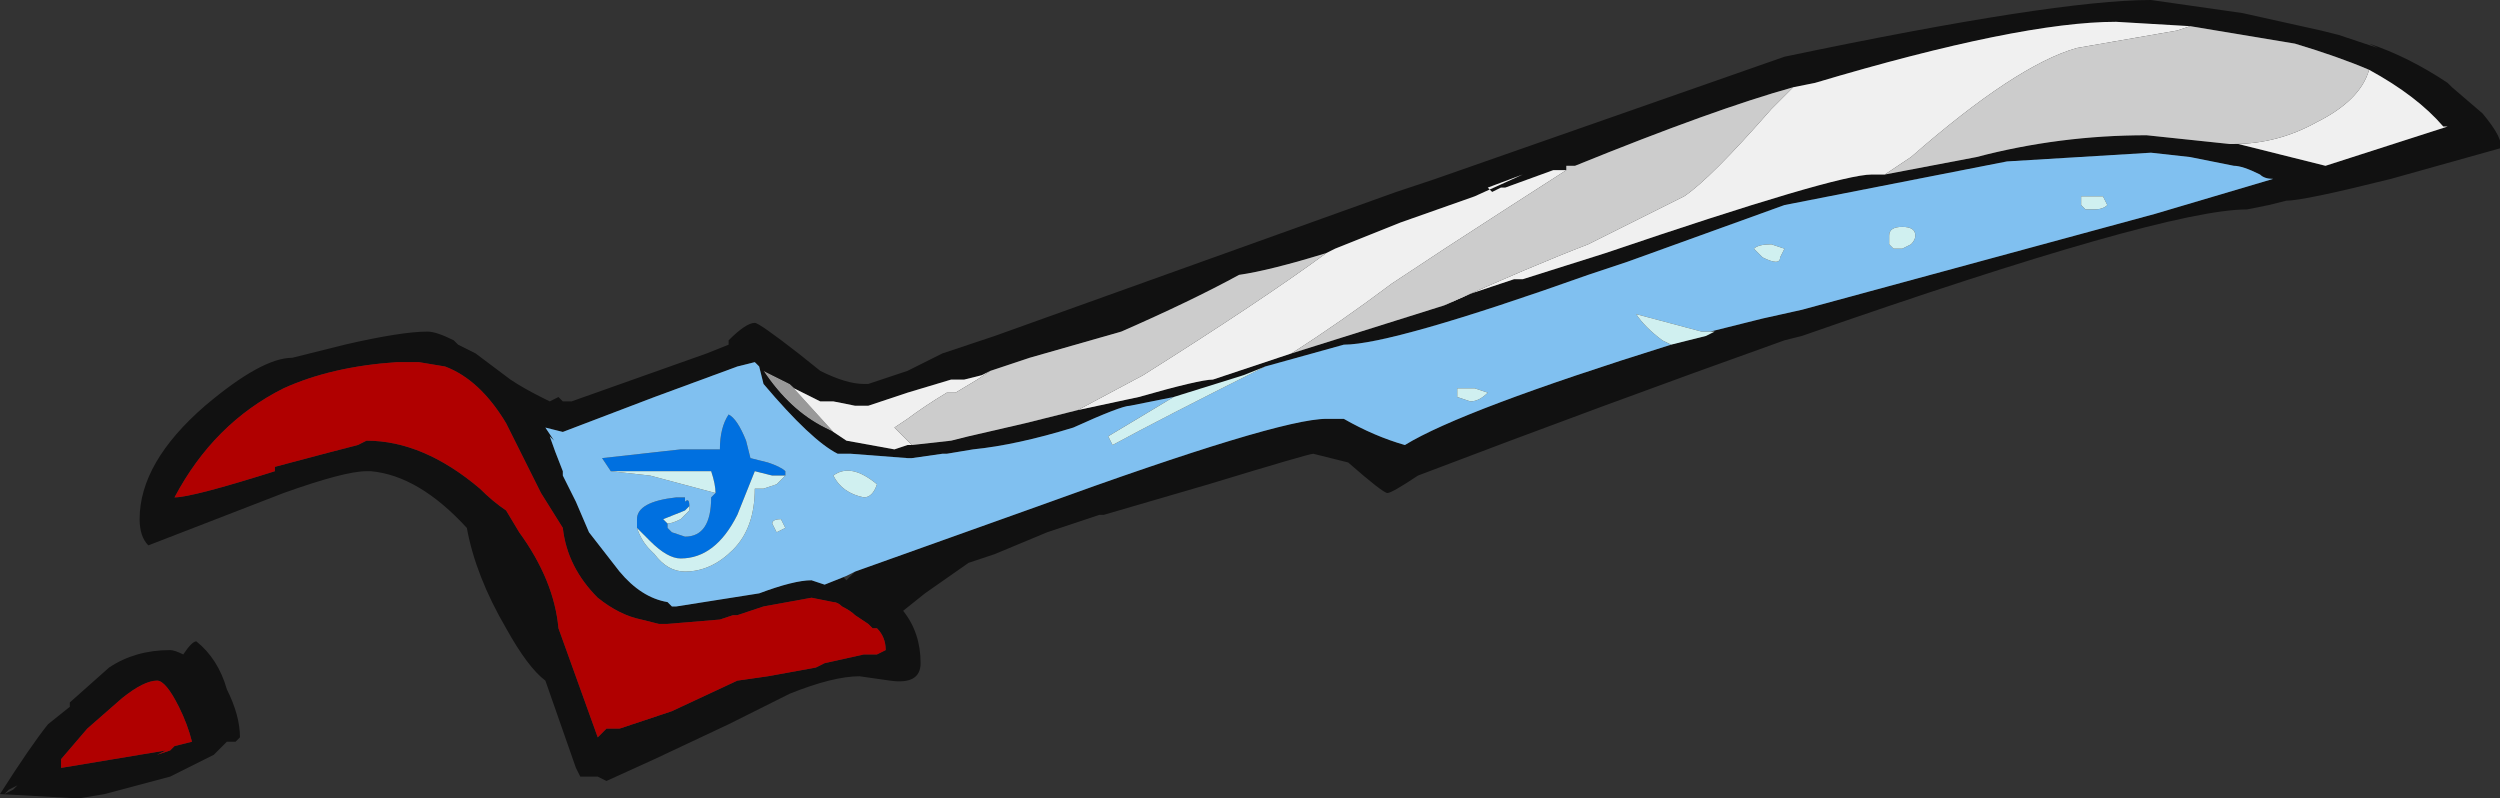 <?xml version="1.0" encoding="UTF-8" standalone="no"?>
<svg xmlns:ffdec="https://www.free-decompiler.com/flash" xmlns:xlink="http://www.w3.org/1999/xlink" ffdec:objectType="frame" height="64.05px" width="200.55px" xmlns="http://www.w3.org/2000/svg">
  <rect width="100%" height="100%" fill="#333333" stroke="none"/>
  <g transform="matrix(1.0, 0.0, 0.0, 1.0, 93.45, 31.5)">
    <use ffdec:characterId="145" height="9.15" transform="matrix(7.0, 0.0, 0.0, 7.0, -93.45, -31.5)" width="28.65" xlink:href="#shape0"/>
  </g>
  <defs>
    <g id="shape0" transform="matrix(1.0, 0.0, 0.0, 1.0, 13.35, 4.5)">
      <path d="M-3.8 0.45 L-3.9 0.4 Q-4.3 0.2 -4.6 -0.25 L-4.3 -0.1 -3.8 0.45" fill="#999999" fill-rule="evenodd" stroke="none"/>
      <path d="M4.6 -2.55 L4.45 -2.55 3.9 -2.35 3.85 -2.35 3.75 -2.3 3.7 -2.35 4.1 -2.5 3.55 -2.25 2.7 -1.95 1.95 -1.65 1.85 -1.6 Q1.2 -1.4 0.85 -1.35 0.3 -1.05 -0.5 -0.7 L-1.55 -0.4 -2.0 -0.25 -2.1 -0.2 -2.3 -0.15 -2.45 -0.15 -2.95 0.0 -3.4 0.15 -3.55 0.15 -3.8 0.1 -3.95 0.1 -4.25 -0.05 -4.3 -0.1 -4.6 -0.25 Q-4.3 0.2 -3.9 0.4 L-3.8 0.45 -3.65 0.55 -3.1 0.65 -2.95 0.6 -2.9 0.6 -2.45 0.55 -2.25 0.5 -1.6 0.35 -1.0 0.2 -0.3 0.05 Q0.4 -0.15 0.55 -0.15 L1.45 -0.45 3.2 -1.0 3.4 -1.1 4.0 -1.3 4.1 -1.3 5.05 -1.6 Q7.7 -2.5 8.1 -2.5 L8.25 -2.5 9.3 -2.7 Q10.25 -2.95 11.25 -2.95 L12.2 -2.85 12.3 -2.85 13.3 -2.6 14.7 -3.05 14.65 -3.05 Q14.35 -3.4 13.8 -3.7 13.45 -3.85 12.95 -4.0 L11.75 -4.2 10.9 -4.25 Q9.8 -4.25 7.45 -3.55 L7.2 -3.5 Q6.3 -3.25 4.7 -2.6 L4.6 -2.6 4.6 -2.55 M1.15 -0.3 L0.9 -0.2 0.1 0.05 -0.4 0.15 Q-0.5 0.15 -1.05 0.4 -1.7 0.6 -2.2 0.65 L-2.5 0.7 -2.55 0.7 -2.9 0.75 -2.95 0.75 -3.6 0.7 -3.75 0.7 Q-4.05 0.55 -4.6 -0.1 L-4.65 -0.3 -4.7 -0.35 -4.9 -0.3 -5.85 0.05 -6.9 0.45 -7.1 0.4 -7.0 0.55 -7.05 0.5 Q-7.0 0.65 -6.9 0.9 L-6.9 0.95 -6.75 1.25 -6.6 1.6 -6.25 2.05 Q-6.0 2.35 -5.7 2.4 L-5.65 2.45 -5.6 2.45 -4.65 2.3 Q-4.25 2.15 -4.05 2.15 L-3.9 2.2 -3.65 2.1 -3.7 2.1 -3.65 2.15 -3.55 2.05 -1.45 1.3 Q1.3 0.3 1.85 0.3 L2.05 0.3 Q2.4 0.5 2.75 0.6 3.4 0.2 5.8 -0.55 L6.2 -0.65 6.3 -0.7 6.25 -0.7 6.85 -0.85 7.3 -0.95 11.35 -2.05 12.7 -2.45 Q12.6 -2.45 12.55 -2.5 12.35 -2.6 12.25 -2.6 L11.75 -2.7 11.3 -2.75 9.65 -2.65 7.1 -2.15 5.3 -1.5 4.85 -1.35 Q2.6 -0.55 2.05 -0.55 L1.15 -0.3 M2.65 -2.3 L3.1 -2.45 7.1 -3.85 Q10.2 -4.5 11.3 -4.5 L12.35 -4.35 13.25 -4.15 13.45 -4.1 13.9 -3.95 13.8 -4.0 Q14.25 -3.85 14.7 -3.55 L14.75 -3.5 15.1 -3.2 Q15.35 -2.9 15.3 -2.8 L14.05 -2.45 Q13.05 -2.2 12.85 -2.2 L12.65 -2.15 12.4 -2.1 Q11.45 -2.1 7.3 -0.65 L7.1 -0.6 Q5.0 0.15 2.9 0.95 2.6 1.15 2.55 1.15 2.5 1.15 2.1 0.8 L1.7 0.7 Q1.65 0.7 0.5 1.05 L-0.7 1.4 -0.75 1.4 -1.35 1.6 -1.95 1.85 -2.25 1.95 -2.75 2.3 -3.0 2.5 Q-2.8 2.75 -2.8 3.1 -2.8 3.35 -3.15 3.3 L-3.5 3.25 Q-3.8 3.25 -4.3 3.45 L-5.0 3.8 -5.85 4.2 -6.4 4.45 -6.5 4.4 -6.7 4.4 -6.75 4.3 -7.1 3.3 Q-7.3 3.15 -7.55 2.7 -7.9 2.1 -8.0 1.55 -8.55 0.95 -9.1 0.9 L-9.15 0.9 Q-9.4 0.9 -10.1 1.15 L-11.65 1.75 Q-11.75 1.65 -11.75 1.45 -11.75 0.8 -11.0 0.15 -10.35 -0.4 -10.0 -0.4 L-9.4 -0.55 Q-8.75 -0.7 -8.45 -0.7 -8.35 -0.7 -8.15 -0.6 L-8.1 -0.55 -7.9 -0.45 -7.5 -0.15 Q-7.35 -0.05 -7.15 0.05 L-7.05 0.1 -6.95 0.05 -6.9 0.1 -6.8 0.1 -5.25 -0.45 -5.0 -0.55 -5.0 -0.6 Q-4.8 -0.8 -4.7 -0.8 -4.65 -0.8 -4.2 -0.45 L-3.95 -0.25 Q-3.65 -0.1 -3.45 -0.1 L-3.4 -0.1 -2.95 -0.25 -2.55 -0.45 -1.95 -0.65 2.65 -2.3 M-10.1 -0.05 Q-10.9 0.35 -11.35 1.2 -11.15 1.2 -10.2 0.9 L-10.2 0.85 Q-9.45 0.65 -9.25 0.6 L-9.15 0.55 Q-8.5 0.55 -7.85 1.1 -7.7 1.25 -7.55 1.35 L-7.4 1.6 Q-7.0 2.15 -6.95 2.7 L-6.5 3.95 -6.4 3.85 -6.25 3.85 -5.65 3.65 -4.9 3.3 -4.55 3.25 -4.0 3.15 -3.9 3.1 -3.45 3.0 -3.3 3.0 -3.2 2.95 Q-3.2 2.8 -3.3 2.7 L-3.35 2.7 -3.4 2.65 -3.55 2.55 Q-3.6 2.5 -3.7 2.45 -3.75 2.4 -3.8 2.4 L-4.05 2.35 -4.6 2.45 -4.9 2.55 -4.95 2.55 -5.1 2.6 -5.7 2.65 -5.8 2.65 -6.0 2.6 Q-6.25 2.55 -6.5 2.35 -6.85 2.0 -6.9 1.55 L-7.15 1.15 -7.55 0.35 Q-7.85 -0.15 -8.25 -0.3 L-8.55 -0.35 -8.8 -0.35 Q-9.55 -0.3 -10.1 -0.05 M-11.25 3.0 Q-11.15 2.85 -11.1 2.85 -10.85 3.05 -10.75 3.4 -10.6 3.7 -10.6 3.95 L-10.65 4.0 -10.75 4.0 -10.9 4.15 Q-11.1 4.25 -11.4 4.4 L-12.15 4.6 -12.45 4.65 -13.35 4.6 Q-13.0 4.05 -12.8 3.8 L-12.55 3.6 -12.55 3.55 -12.1 3.15 Q-11.8 2.95 -11.4 2.95 -11.35 2.95 -11.25 3.0 M-11.4 4.1 L-11.35 4.05 -11.15 4.0 Q-11.2 3.8 -11.3 3.6 -11.45 3.3 -11.55 3.3 -11.7 3.3 -11.95 3.5 L-12.35 3.85 -12.65 4.2 -12.65 4.3 -11.45 4.1 -11.55 4.15 -11.4 4.1 M-13.2 4.55 L-13.15 4.5 -13.25 4.55 -13.3 4.6 -13.2 4.55" fill="#111111" fill-rule="evenodd" stroke="none"/>
      <path d="M-6.35 0.9 L-6.45 0.75 -5.55 0.65 -5.1 0.65 Q-5.1 0.4 -5.0 0.25 -4.9 0.3 -4.8 0.55 L-4.75 0.75 -4.55 0.8 Q-4.4 0.85 -4.35 0.9 L-4.35 0.95 -4.5 0.95 -4.7 0.9 -4.9 1.4 Q-5.15 1.9 -5.55 1.9 -5.7 1.9 -5.9 1.7 L-6.05 1.55 -6.05 1.45 Q-6.05 1.25 -5.6 1.2 L-5.5 1.2 -5.5 1.25 Q-5.45 1.2 -5.45 1.3 L-5.5 1.35 -5.75 1.45 -5.7 1.5 -5.7 1.55 -5.65 1.6 -5.5 1.65 Q-5.2 1.65 -5.2 1.2 L-5.15 1.15 Q-5.15 1.05 -5.2 0.9 L-6.35 0.9" fill="#0070e0" fill-rule="evenodd" stroke="none"/>
      <path d="M0.1 0.05 L-0.65 0.5 -0.6 0.6 Q-0.05 0.3 1.15 -0.3 L2.05 -0.55 Q2.6 -0.55 4.85 -1.35 L5.3 -1.5 7.1 -2.15 9.65 -2.65 11.3 -2.75 11.75 -2.7 12.25 -2.6 Q12.35 -2.6 12.55 -2.5 12.6 -2.45 12.7 -2.45 L11.35 -2.05 7.3 -0.95 6.85 -0.85 6.25 -0.7 6.15 -0.7 5.4 -0.9 Q5.5 -0.75 5.7 -0.6 L5.8 -0.55 Q3.4 0.2 2.75 0.6 2.4 0.5 2.05 0.3 L1.85 0.3 Q1.3 0.3 -1.45 1.3 L-3.55 2.05 -3.65 2.1 -3.9 2.2 -4.05 2.15 Q-4.25 2.15 -4.65 2.3 L-5.6 2.45 -5.65 2.45 -5.7 2.4 Q-6.0 2.35 -6.25 2.05 L-6.6 1.6 -6.75 1.25 -6.9 0.95 -6.9 0.9 Q-7.0 0.65 -7.05 0.5 L-7.0 0.55 -7.1 0.4 -6.9 0.45 -5.85 0.05 -4.9 -0.3 -4.7 -0.35 -4.65 -0.3 -4.6 -0.1 Q-4.05 0.55 -3.75 0.7 L-3.6 0.7 -2.95 0.75 -2.9 0.75 -2.55 0.7 -2.5 0.7 -2.2 0.65 Q-1.7 0.6 -1.05 0.4 -0.5 0.15 -0.4 0.15 L0.1 0.05 M3.35 -0.05 L3.35 0.05 3.5 0.1 Q3.6 0.1 3.7 0.0 L3.55 -0.05 3.35 -0.05 M8.45 -1.9 Q8.3 -1.9 8.3 -1.8 L8.3 -1.7 8.35 -1.65 8.45 -1.65 8.55 -1.7 Q8.6 -1.75 8.6 -1.8 8.6 -1.9 8.45 -1.9 M10.75 -2.25 L10.5 -2.25 10.5 -2.15 10.55 -2.1 10.65 -2.1 Q10.75 -2.1 10.8 -2.15 L10.75 -2.25 M6.95 -1.7 Q6.8 -1.7 6.75 -1.65 6.8 -1.6 6.85 -1.55 6.95 -1.5 7.0 -1.5 7.05 -1.5 7.05 -1.55 L7.1 -1.65 6.95 -1.7 M-3.45 1.2 Q-3.35 1.2 -3.3 1.05 -3.6 0.8 -3.8 0.95 -3.7 1.15 -3.45 1.2 M-4.35 0.95 L-4.35 0.9 Q-4.4 0.85 -4.55 0.8 L-4.75 0.75 -4.8 0.55 Q-4.9 0.3 -5.0 0.25 -5.1 0.4 -5.1 0.65 L-5.55 0.65 -6.45 0.75 -6.35 0.9 -5.9 0.95 -5.15 1.15 -5.2 1.2 Q-5.2 1.65 -5.5 1.65 L-5.65 1.6 -5.7 1.55 -5.7 1.5 Q-5.65 1.5 -5.55 1.45 L-5.45 1.35 -5.45 1.3 Q-5.45 1.2 -5.5 1.25 L-5.5 1.2 -5.6 1.2 Q-6.05 1.25 -6.05 1.45 L-6.05 1.55 Q-6.0 1.7 -5.9 1.8 L-5.85 1.85 Q-5.7 2.05 -5.5 2.05 -5.2 2.05 -4.95 1.8 -4.7 1.55 -4.7 1.1 L-4.6 1.1 -4.45 1.05 -4.35 0.95 M-4.5 1.5 L-4.45 1.6 -4.35 1.55 -4.4 1.45 Q-4.5 1.45 -4.5 1.5" fill="#80c0f0" fill-rule="evenodd" stroke="none"/>
      <path d="M0.1 0.05 L0.9 -0.2 1.15 -0.3 Q-0.05 0.3 -0.6 0.6 L-0.65 0.5 0.1 0.05 M6.25 -0.7 L6.3 -0.7 6.2 -0.65 5.8 -0.55 5.7 -0.6 Q5.5 -0.75 5.4 -0.9 L6.15 -0.7 6.25 -0.7 M3.35 -0.05 L3.55 -0.05 3.7 0.0 Q3.6 0.1 3.5 0.1 L3.35 0.05 3.35 -0.05 M8.45 -1.9 Q8.6 -1.9 8.6 -1.8 8.6 -1.75 8.55 -1.7 L8.45 -1.65 8.35 -1.65 8.3 -1.7 8.3 -1.8 Q8.3 -1.9 8.45 -1.9 M6.95 -1.7 L7.1 -1.65 7.05 -1.55 Q7.05 -1.5 7.0 -1.5 6.95 -1.5 6.85 -1.55 6.8 -1.6 6.75 -1.65 6.8 -1.7 6.95 -1.7 M10.75 -2.25 L10.8 -2.15 Q10.75 -2.1 10.65 -2.1 L10.55 -2.1 10.5 -2.15 10.5 -2.25 10.75 -2.25 M-3.45 1.2 Q-3.7 1.15 -3.8 0.95 -3.6 0.8 -3.3 1.05 -3.35 1.2 -3.45 1.2 M-4.35 0.95 L-4.45 1.05 -4.6 1.1 -4.7 1.1 Q-4.7 1.55 -4.95 1.8 -5.2 2.05 -5.5 2.05 -5.7 2.05 -5.85 1.85 L-5.9 1.8 Q-6.0 1.7 -6.05 1.55 L-5.9 1.7 Q-5.7 1.9 -5.55 1.9 -5.15 1.9 -4.9 1.4 L-4.7 0.9 -4.5 0.95 -4.35 0.95 M-5.45 1.3 L-5.45 1.35 -5.55 1.45 Q-5.65 1.5 -5.7 1.5 L-5.7 1.55 -5.7 1.5 -5.75 1.45 -5.5 1.35 -5.45 1.3 M-5.15 1.15 L-5.9 0.95 -6.35 0.9 -5.2 0.9 Q-5.15 1.05 -5.15 1.15 M-4.5 1.5 Q-4.5 1.45 -4.4 1.45 L-4.35 1.55 -4.45 1.6 -4.5 1.5" fill="#d0f0f0" fill-rule="evenodd" stroke="none"/>
      <path d="M-10.1 -0.05 Q-9.55 -0.3 -8.8 -0.35 L-8.55 -0.35 -8.25 -0.3 Q-7.85 -0.15 -7.55 0.35 L-7.15 1.15 -6.9 1.55 Q-6.85 2.0 -6.5 2.35 -6.25 2.55 -6.0 2.6 L-5.8 2.65 -5.7 2.65 -5.1 2.6 -4.95 2.55 -4.9 2.55 -4.6 2.45 -4.05 2.35 -3.8 2.4 Q-3.75 2.4 -3.7 2.45 -3.6 2.5 -3.55 2.55 L-3.4 2.65 -3.35 2.7 -3.3 2.7 Q-3.2 2.8 -3.2 2.95 L-3.3 3.0 -3.45 3.0 -3.9 3.1 -4.0 3.15 -4.55 3.25 -4.9 3.3 -5.65 3.65 -6.25 3.85 -6.4 3.85 -6.5 3.95 -6.95 2.7 Q-7.0 2.15 -7.4 1.6 L-7.55 1.35 Q-7.7 1.25 -7.85 1.1 -8.5 0.55 -9.15 0.55 L-9.25 0.6 Q-9.45 0.65 -10.2 0.85 L-10.2 0.9 Q-11.15 1.2 -11.35 1.2 -10.9 0.35 -10.1 -0.05 M-11.4 4.1 L-11.55 4.15 -11.45 4.1 -12.65 4.3 -12.65 4.2 -12.35 3.85 -11.95 3.5 Q-11.7 3.3 -11.55 3.3 -11.45 3.3 -11.3 3.6 -11.2 3.8 -11.15 4.0 L-11.35 4.05 -11.4 4.1" fill="#b00000" fill-rule="evenodd" stroke="none"/>
      <path d="M4.6 -2.55 L3.9 -2.1 Q3.2 -1.65 2.6 -1.25 2.0 -0.8 1.45 -0.45 L0.55 -0.15 Q0.4 -0.15 -0.3 0.05 L-1.0 0.2 -0.25 -0.2 Q1.1 -1.05 1.85 -1.6 L1.95 -1.65 2.7 -1.95 3.55 -2.25 4.1 -2.5 3.7 -2.35 3.75 -2.3 3.85 -2.35 3.9 -2.35 4.45 -2.55 4.6 -2.55 M3.2 -1.0 Q4.2 -1.45 4.85 -1.7 5.65 -2.1 5.95 -2.25 6.25 -2.45 6.95 -3.25 L7.2 -3.5 7.45 -3.55 Q9.8 -4.25 10.9 -4.25 L11.75 -4.2 11.6 -4.15 10.45 -3.95 Q9.75 -3.75 8.55 -2.7 L8.25 -2.5 8.1 -2.5 Q7.7 -2.5 5.05 -1.6 L4.1 -1.3 4.0 -1.3 3.4 -1.1 3.2 -1.0 M12.2 -2.85 L12.25 -2.85 Q12.75 -2.85 13.2 -3.1 13.7 -3.35 13.8 -3.7 14.35 -3.4 14.65 -3.05 L14.7 -3.05 13.3 -2.6 12.3 -2.85 12.2 -2.85 M-4.3 -0.1 L-4.25 -0.05 -3.95 0.1 -3.8 0.1 -3.55 0.15 -3.4 0.15 -2.95 0.0 -2.45 -0.15 -2.3 -0.15 -2.1 -0.2 -2.0 -0.25 -2.15 -0.15 -2.4 0.0 -2.5 0.0 Q-2.75 0.15 -2.95 0.3 L-3.1 0.4 -2.9 0.6 -2.95 0.6 -3.1 0.65 -3.65 0.55 -3.8 0.45 -4.3 -0.1" fill="#f0f0f0" fill-rule="evenodd" stroke="none"/>
      <path d="M1.45 -0.45 Q2.0 -0.8 2.6 -1.25 3.2 -1.65 3.9 -2.1 L4.6 -2.55 4.6 -2.6 4.7 -2.6 Q6.3 -3.25 7.2 -3.5 L6.95 -3.25 Q6.25 -2.45 5.95 -2.25 5.65 -2.1 4.85 -1.7 4.2 -1.45 3.2 -1.0 L1.45 -0.45 M1.85 -1.6 Q1.1 -1.05 -0.25 -0.2 L-1.0 0.2 -1.6 0.35 -2.25 0.5 -2.45 0.55 -2.9 0.6 -3.1 0.4 -2.95 0.3 Q-2.75 0.15 -2.5 0.0 L-2.4 0.0 -2.15 -0.15 -2.0 -0.25 -1.55 -0.4 -0.5 -0.7 Q0.3 -1.05 0.85 -1.35 1.2 -1.4 1.85 -1.6 M8.25 -2.5 L8.55 -2.7 Q9.75 -3.75 10.45 -3.95 L11.6 -4.15 11.75 -4.2 12.95 -4.0 Q13.45 -3.85 13.8 -3.7 13.7 -3.35 13.2 -3.1 12.75 -2.85 12.25 -2.85 L12.2 -2.85 11.25 -2.95 Q10.25 -2.95 9.3 -2.7 L8.25 -2.5" fill="#cccccc" fill-rule="evenodd" stroke="none"/>
    </g>
  </defs>
</svg>
